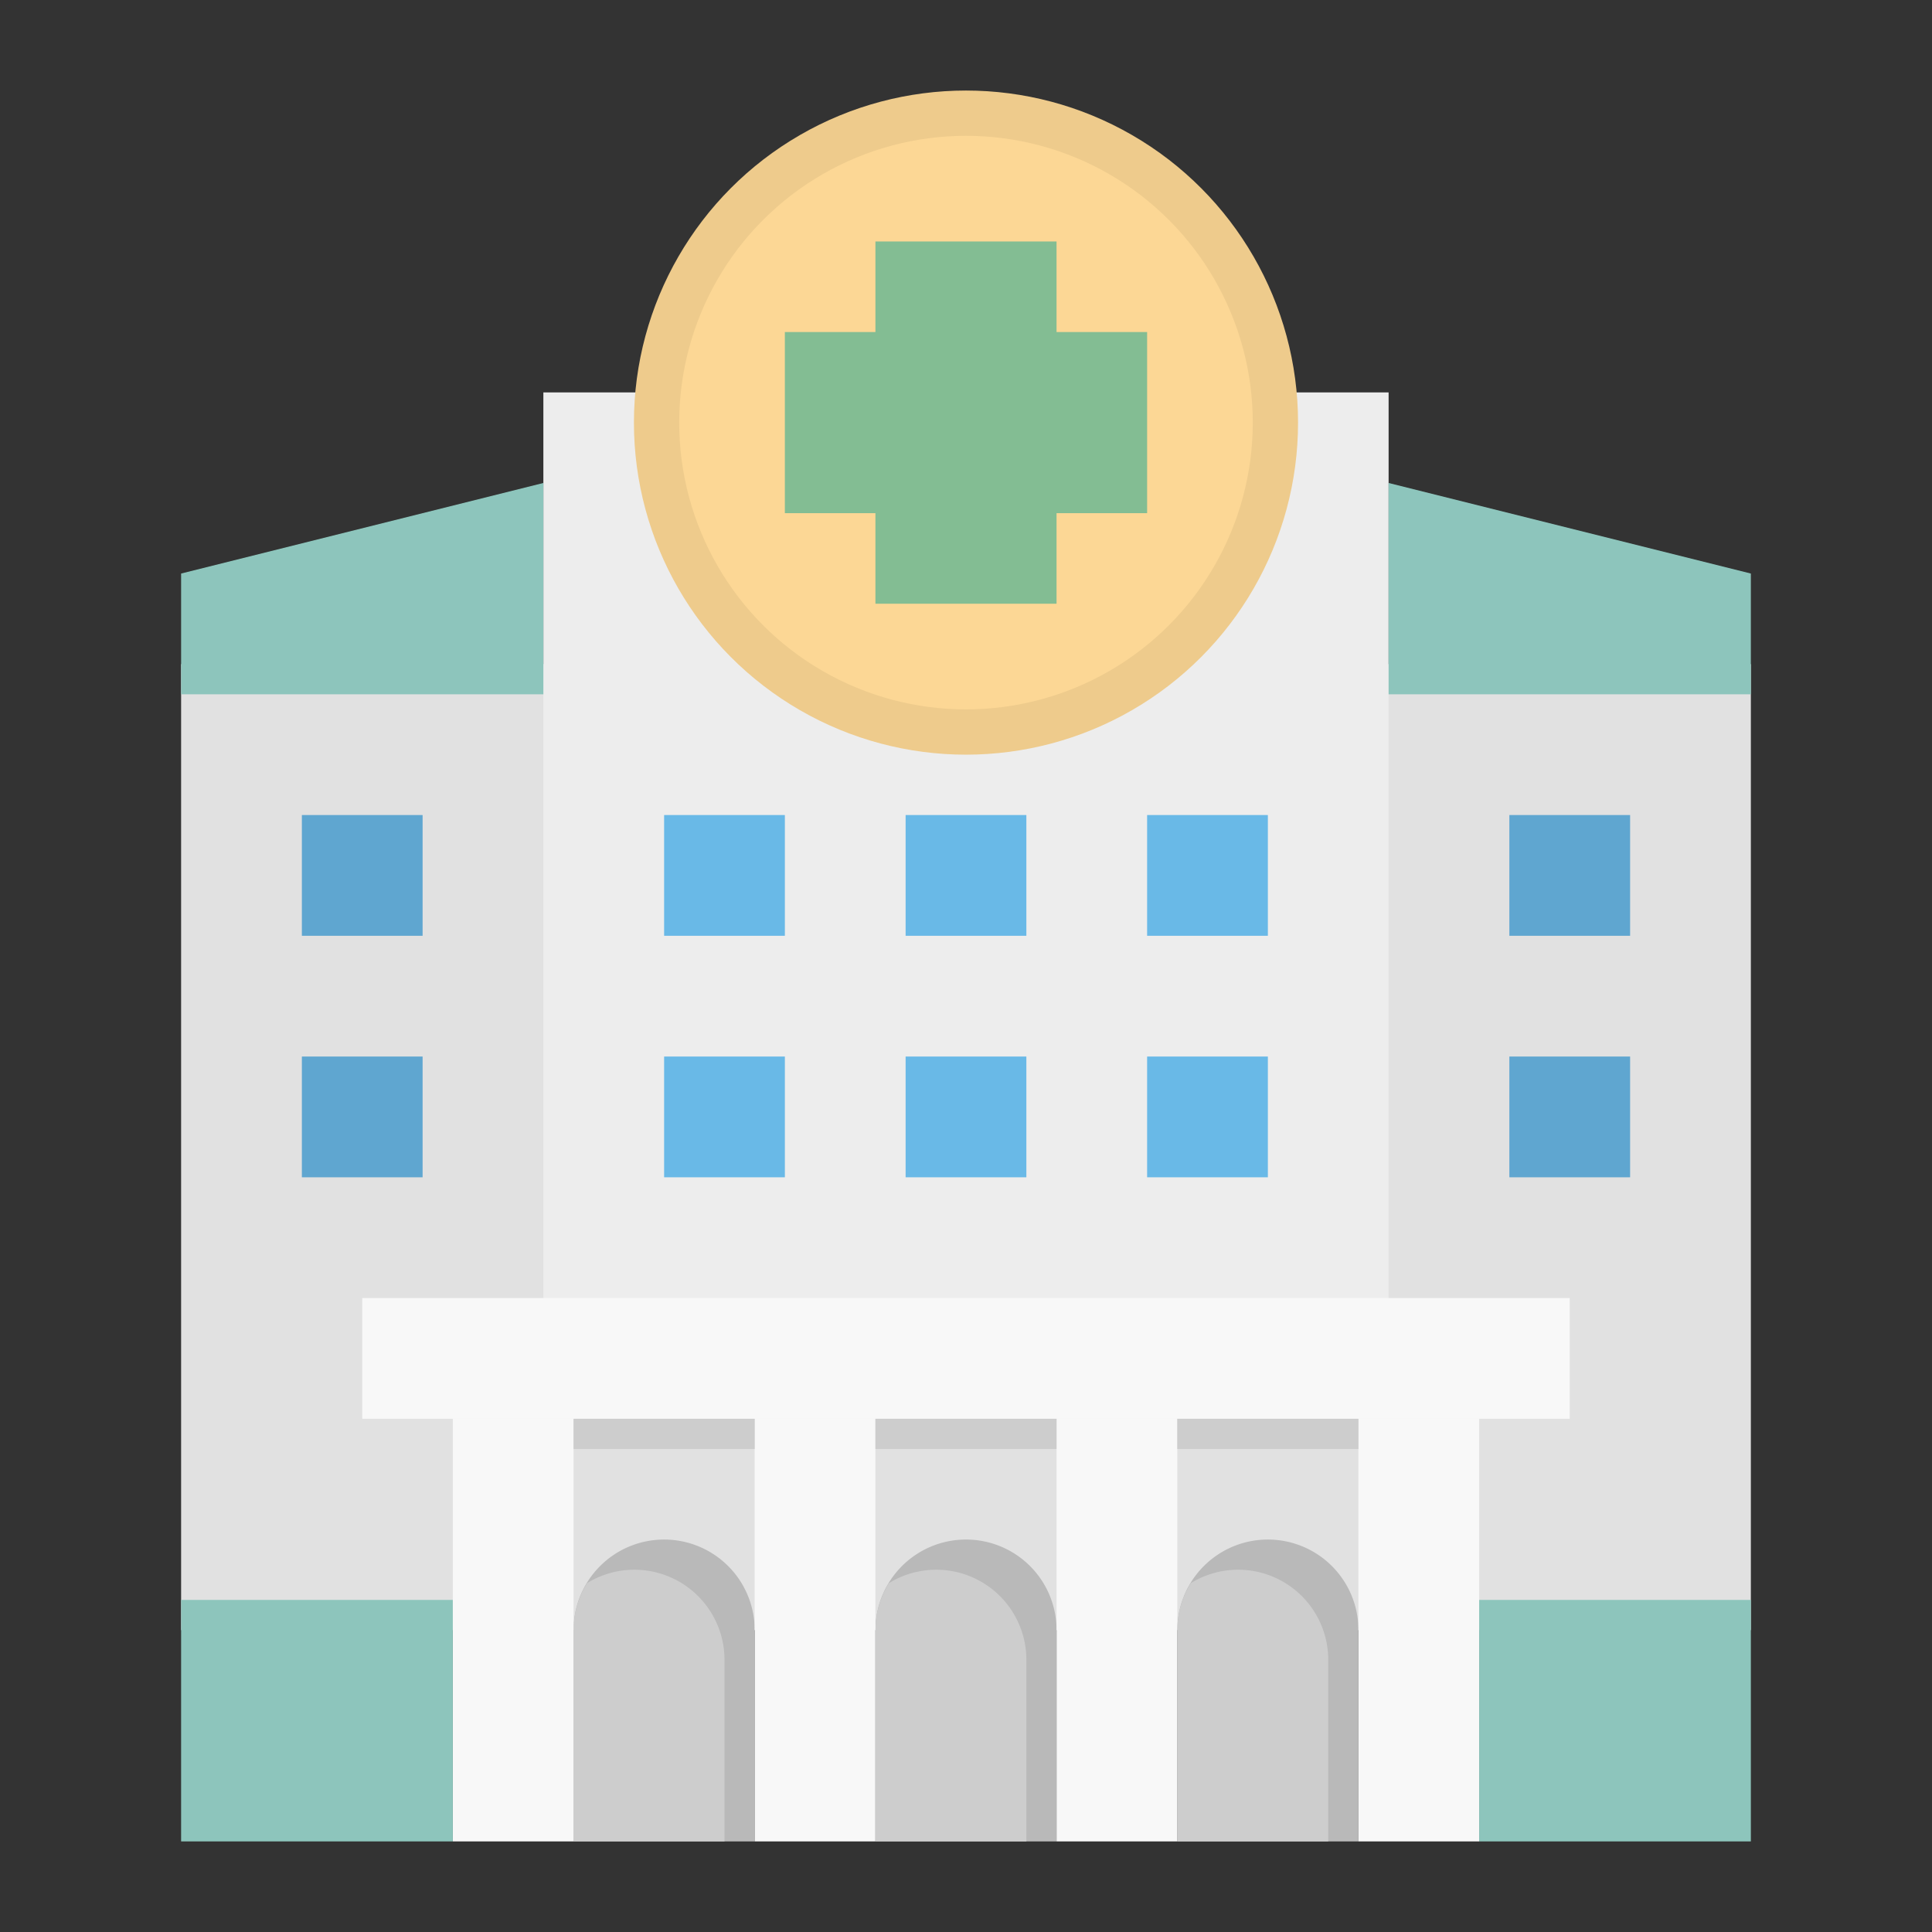 <svg height="512" viewBox="0 0 512 512" width="512" xmlns="http://www.w3.org/2000/svg"><rect x="0" y="0" width="512" height="512" fill="#333333" stroke="none"/><path d="m47.996 176h416.001v256h-416.001z" fill="#e1e1e1"/><path d="m143.997 103.994h224v272h-224z" fill="#ededed"/><path d="m256 407.994a24 24 0 0 1 24 24v56a0 0 0 0 1 0 0h-48a0 0 0 0 1 0 0v-56a24 24 0 0 1 24-24z" fill="#b9b9b9"/><path d="m176 407.994a24 24 0 0 1 24 24v56a0 0 0 0 1 0 0h-48a0 0 0 0 1 0 0v-56a24 24 0 0 1 24-24z" fill="#b9b9b9"/><path d="m192 439.994a23.882 23.882 0 0 0 -36.435-20.435 23.785 23.785 0 0 0 -3.565 12.435v56h40z" fill="#cdcdcd"/><path d="m272 439.994a23.882 23.882 0 0 0 -36.435-20.435 23.785 23.785 0 0 0 -3.565 12.435v56h40z" fill="#cdcdcd"/><path d="m336 407.994a24 24 0 0 1 24 24v56a0 0 0 0 1 0 0h-48a0 0 0 0 1 0 0v-56a24 24 0 0 1 24-24z" fill="#b9b9b9"/><g fill="#f8f8f8"><path d="m199.997 375.994h32v112h-32z"/><path d="m279.997 375.994h32v112h-32z"/><path d="m119.997 375.994h32v112h-32z"/><path d="m359.997 375.994h32v112h-32z"/><path d="m95.996 343.994h320.001v32h-320.001z"/></g><circle cx="255.997" cy="111.994" fill="#eecb8c" r="88"/><circle cx="255.997" cy="111.994" fill="#fcd795" r="76"/><path d="m303.997 87.994h-24v-24h-48v24h-24v48h24v24h48v-24h24z" fill="#83bd93"/><path d="m239.997 279.994h32v32h-32z" fill="#69b9e7"/><path d="m239.997 215.994h32v32h-32z" fill="#69b9e7"/><path d="m175.997 215.994h32v32h-32z" fill="#69b9e7"/><path d="m79.996 215.994h32v32h-32z" fill="#5fa6d0"/><path d="m79.996 279.994h32v32h-32z" fill="#5fa6d0"/><path d="m175.997 279.994h32v32h-32z" fill="#69b9e7"/><path d="m303.997 215.994h32v32h-32z" fill="#69b9e7"/><path d="m303.997 279.994h32v32h-32z" fill="#69b9e7"/><path d="m399.997 215.994h32v32h-32z" fill="#5fa6d0"/><path d="m399.997 279.994h32v32h-32z" fill="#5fa6d0"/><path d="m47.996 423.994h72v64h-72z" fill="#8dc5bc"/><path d="m391.997 423.994h72v64h-72z" fill="#8dc5bc"/><path d="m47.996 183.994v-32l96.001-24v56z" fill="#8dc5bc"/><path d="m463.997 183.994v-32l-96-24v56z" fill="#8dc5bc"/><path d="m352 439.994a23.882 23.882 0 0 0 -36.435-20.435 23.785 23.785 0 0 0 -3.565 12.435v56h40z" fill="#cdcdcd"/><path d="m151.997 375.994h48v8h-48z" fill="#cdcdcd"/><path d="m231.997 375.994h48v8h-48z" fill="#cdcdcd"/><path d="m311.997 375.994h48v8h-48z" fill="#cdcdcd"/></svg>